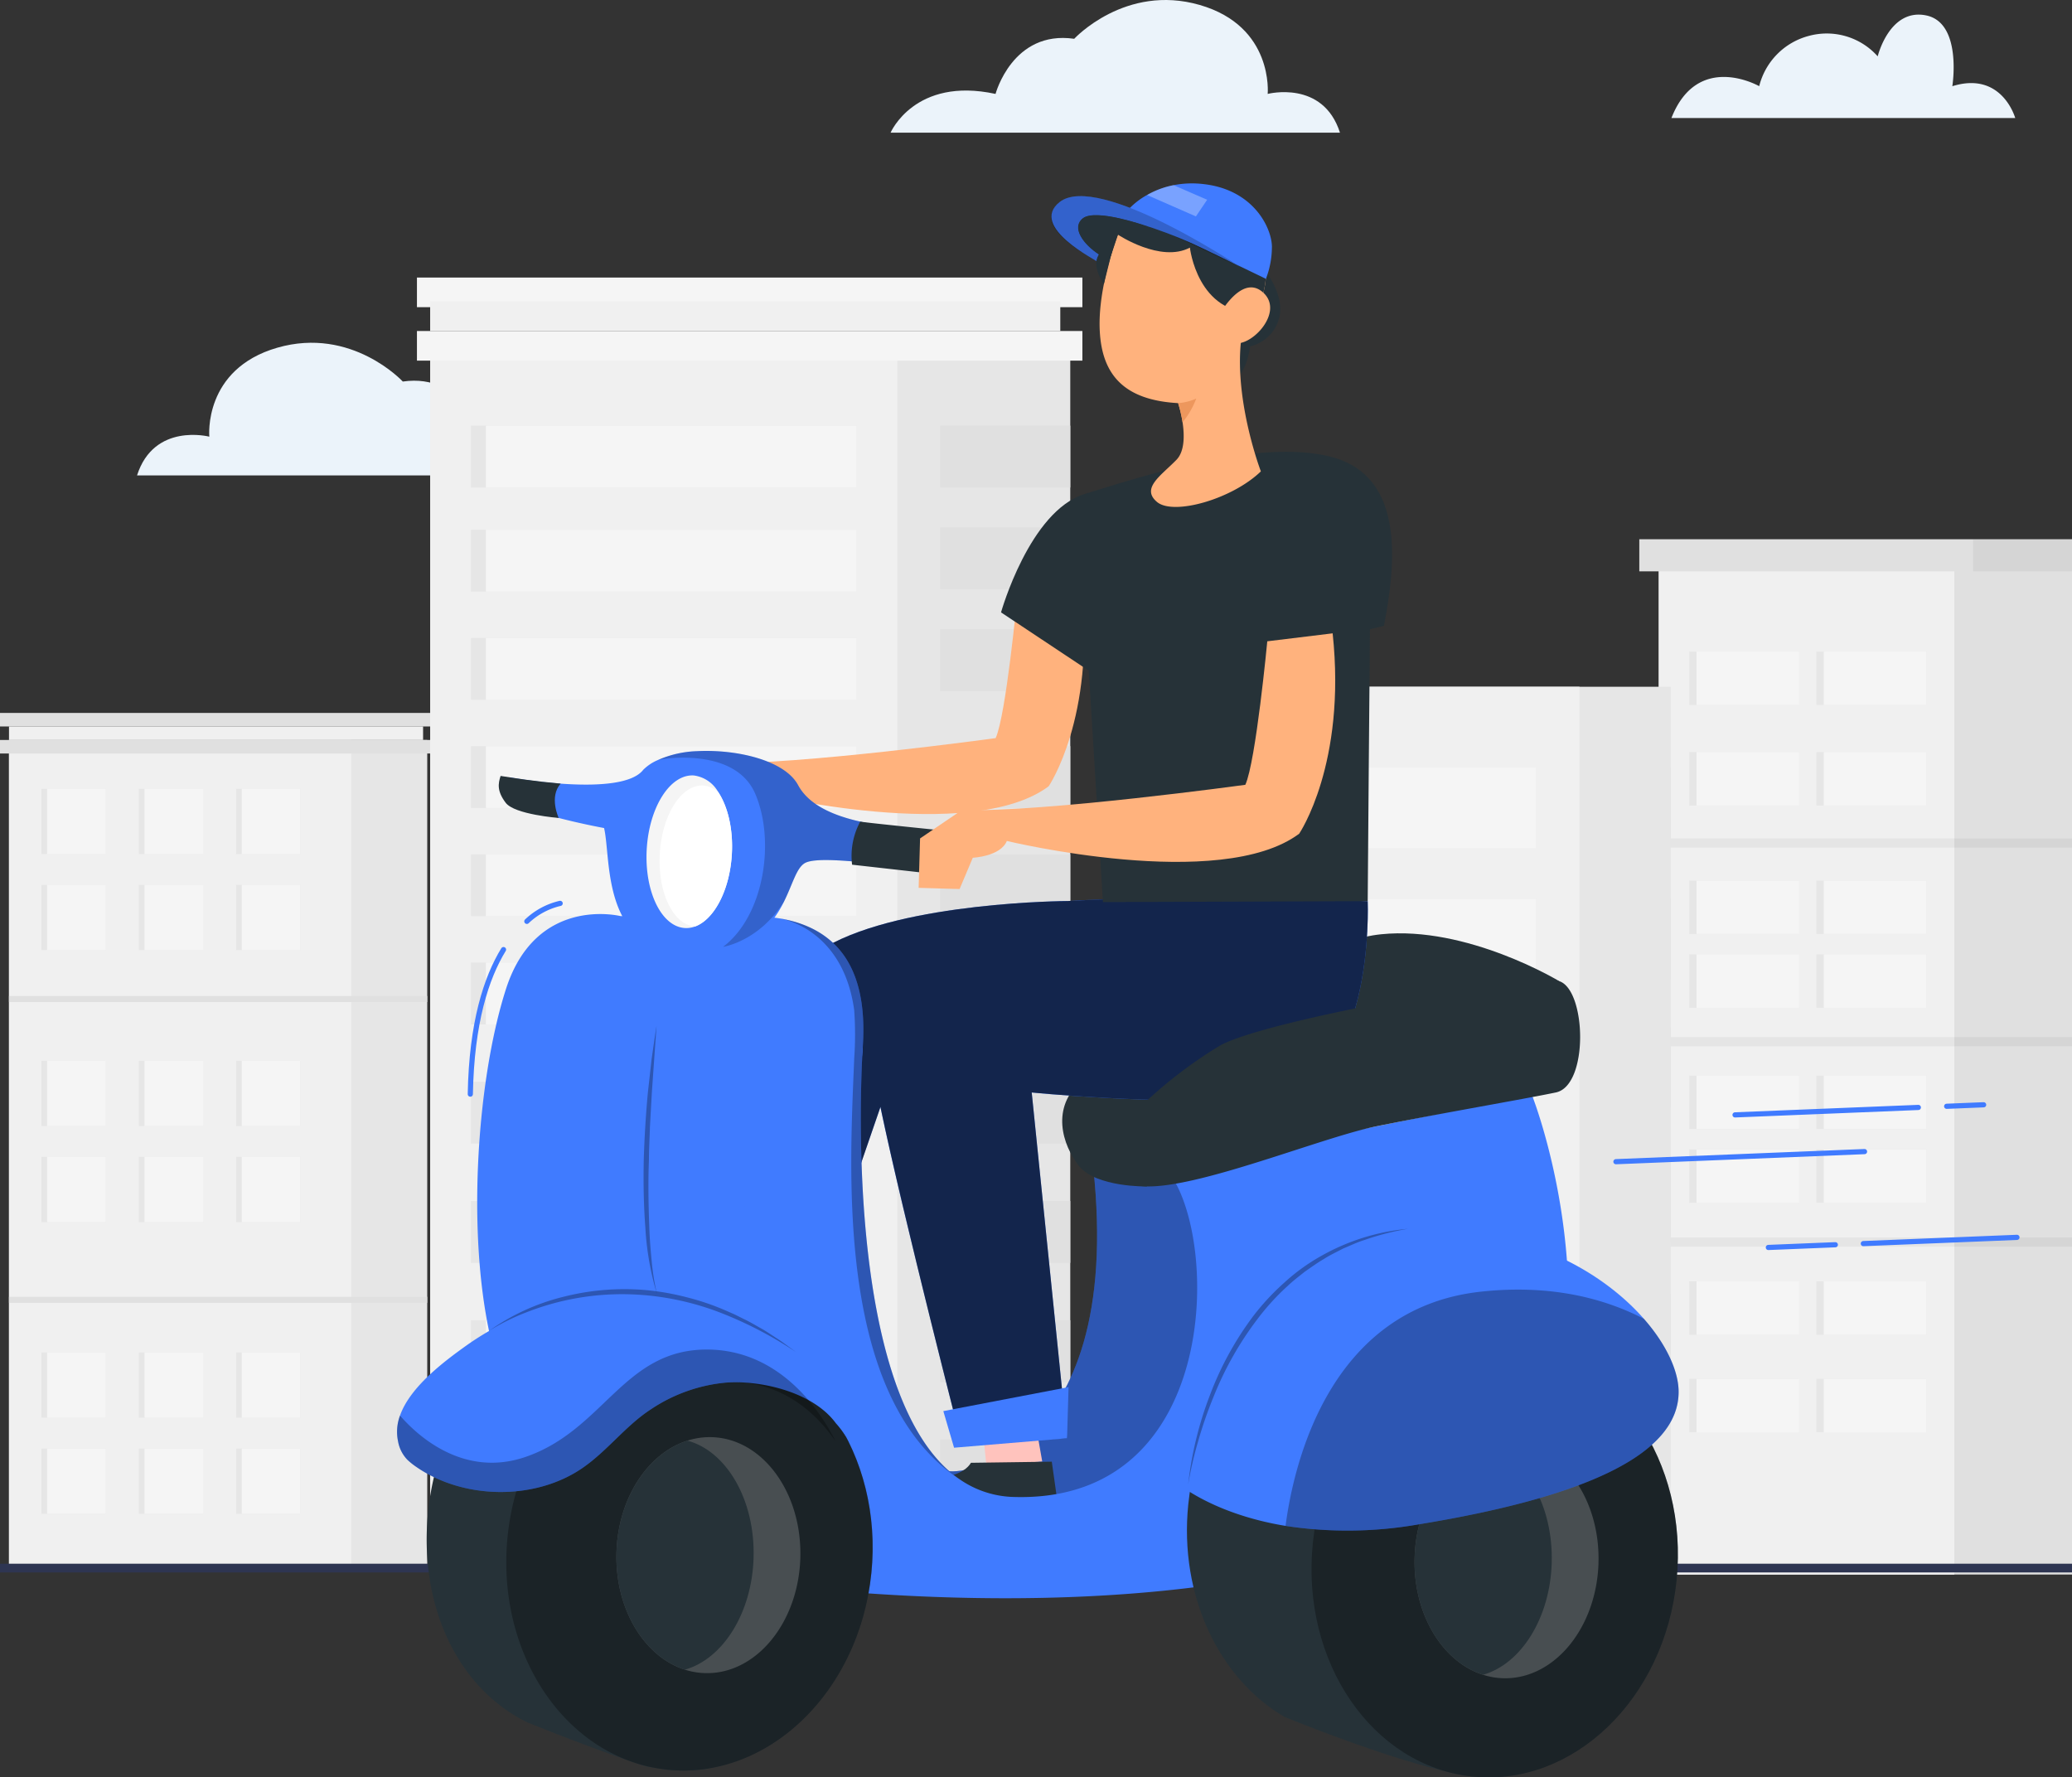 <svg xmlns="http://www.w3.org/2000/svg" xmlns:xlink="http://www.w3.org/1999/xlink" id="Grupo_1242" data-name="Grupo 1242" width="399.982" height="343.101" viewBox="0 0 399.982 343.101"><rect x="0" y="0" width="399.982" height="343.101" fill="#333333" stroke="none"/><defs><clipPath id="clip-path"><rect id="Rect&#xE1;ngulo_3649" data-name="Rect&#xE1;ngulo 3649" width="399.982" height="343.101" fill="none"></rect></clipPath><clipPath id="clip-path-3"><rect id="Rect&#xE1;ngulo_3571" data-name="Rect&#xE1;ngulo 3571" width="79.772" height="1.773" fill="none"></rect></clipPath><clipPath id="clip-path-6"><rect id="Rect&#xE1;ngulo_3578" data-name="Rect&#xE1;ngulo 3578" width="19.087" height="6.2" fill="none"></rect></clipPath><clipPath id="clip-path-8"><rect id="Rect&#xE1;ngulo_3632" data-name="Rect&#xE1;ngulo 3632" width="59.051" height="79.217" fill="none"></rect></clipPath><clipPath id="clip-path-9"><rect id="Rect&#xE1;ngulo_3633" data-name="Rect&#xE1;ngulo 3633" width="136.921" height="118.608" fill="none"></rect></clipPath><clipPath id="clip-path-10"><rect id="Rect&#xE1;ngulo_3634" data-name="Rect&#xE1;ngulo 3634" width="36.48" height="13.646" fill="none"></rect></clipPath><clipPath id="clip-path-11"><rect id="Rect&#xE1;ngulo_3635" data-name="Rect&#xE1;ngulo 3635" width="11.6" height="6.028" fill="none"></rect></clipPath><clipPath id="clip-path-12"><rect id="Rect&#xE1;ngulo_3636" data-name="Rect&#xE1;ngulo 3636" width="3.501" height="4.574" fill="#ed975d"></rect></clipPath><clipPath id="clip-path-13"><rect id="Rect&#xE1;ngulo_3637" data-name="Rect&#xE1;ngulo 3637" width="70.735" height="83.256" fill="none"></rect></clipPath><clipPath id="clip-path-14"><rect id="Rect&#xE1;ngulo_3638" data-name="Rect&#xE1;ngulo 3638" width="70.731" height="83.255" fill="none"></rect></clipPath><clipPath id="clip-path-15"><rect id="Rect&#xE1;ngulo_3639" data-name="Rect&#xE1;ngulo 3639" width="84.627" height="27.497" fill="none"></rect></clipPath><clipPath id="clip-path-16"><rect id="Rect&#xE1;ngulo_3640" data-name="Rect&#xE1;ngulo 3640" width="59.263" height="12.145" fill="none"></rect></clipPath><clipPath id="clip-path-17"><rect id="Rect&#xE1;ngulo_3641" data-name="Rect&#xE1;ngulo 3641" width="2.577" height="51.735" fill="none"></rect></clipPath><clipPath id="clip-path-18"><rect id="Rect&#xE1;ngulo_3642" data-name="Rect&#xE1;ngulo 3642" width="34.663" height="108.366" fill="none"></rect></clipPath><clipPath id="clip-path-19"><rect id="Rect&#xE1;ngulo_3643" data-name="Rect&#xE1;ngulo 3643" width="58.42" height="37.819" fill="none"></rect></clipPath><clipPath id="clip-path-20"><rect id="Rect&#xE1;ngulo_3644" data-name="Rect&#xE1;ngulo 3644" width="35.522" height="45.56" fill="none"></rect></clipPath><clipPath id="clip-path-21"><rect id="Rect&#xE1;ngulo_3645" data-name="Rect&#xE1;ngulo 3645" width="35.523" height="45.56" fill="none"></rect></clipPath><clipPath id="clip-path-22"><rect id="Rect&#xE1;ngulo_3646" data-name="Rect&#xE1;ngulo 3646" width="75.877" height="46.514" fill="none"></rect></clipPath><clipPath id="clip-path-23"><rect id="Rect&#xE1;ngulo_3647" data-name="Rect&#xE1;ngulo 3647" width="42.448" height="49.317" fill="none"></rect></clipPath></defs><g id="Grupo_1241" data-name="Grupo 1241" clip-path="url(#clip-path)"><g id="Grupo_1190" data-name="Grupo 1190"><g id="Grupo_1189" data-name="Grupo 1189" clip-path="url(#clip-path)"><path id="Trazado_5866" data-name="Trazado 5866" d="M26.453,91.776h86.753s-4.668-10.862-20.264-7.483c0,0-3.283-12.35-15.186-10.642,0,0-9.85-10.671-24.215-6.534S40.407,84.293,40.407,84.293s-10.671-2.778-13.954,7.483" transform="translate(0 0)" fill="#ebf3fa"></path><path id="Trazado_5867" data-name="Trazado 5867" d="M258.67,25.612H171.917s4.668-10.862,20.264-7.483c0,0,3.283-12.35,15.186-10.642,0,0,9.85-10.671,24.215-6.534s13.133,17.176,13.133,17.176,10.672-2.778,13.955,7.483" transform="translate(0 0)" fill="#ebf3fa"></path><path id="Trazado_5868" data-name="Trazado 5868" d="M322.65,22.788h66.376s-2.542-9.139-12.146-6.147c0,0,1.978-12.259-5.084-13.672s-9.321,7.909-9.321,7.909A13.164,13.164,0,0,0,349.2,6.924a13.363,13.363,0,0,0-9.6,9.713s-11.862-6.794-16.946,6.151" transform="translate(0 0)" fill="#ebf3fa"></path><rect id="Rect&#xE1;ngulo_3493" data-name="Rect&#xE1;ngulo 3493" width="80.74" height="159.966" transform="translate(1.736 142.843)" fill="#e6e6e6"></rect><rect id="Rect&#xE1;ngulo_3494" data-name="Rect&#xE1;ngulo 3494" width="66.06" height="159.966" transform="translate(1.736 142.843)" fill="#f0f0f0"></rect><rect id="Rect&#xE1;ngulo_3495" data-name="Rect&#xE1;ngulo 3495" width="83.425" height="2.611" transform="translate(0 142.842)" fill="#e0e0e0"></rect><rect id="Rect&#xE1;ngulo_3496" data-name="Rect&#xE1;ngulo 3496" width="83.425" height="2.611" transform="translate(0 137.621)" fill="#e0e0e0"></rect><rect id="Rect&#xE1;ngulo_3497" data-name="Rect&#xE1;ngulo 3497" width="79.936" height="2.611" transform="translate(1.737 140.231)" fill="#f0f0f0"></rect><rect id="Rect&#xE1;ngulo_3498" data-name="Rect&#xE1;ngulo 3498" width="12.408" height="12.597" transform="translate(8.008 152.26)" fill="#e6e6e6"></rect><rect id="Rect&#xE1;ngulo_3499" data-name="Rect&#xE1;ngulo 3499" width="11.314" height="12.597" transform="translate(9.102 152.26)" fill="#f5f5f5"></rect><rect id="Rect&#xE1;ngulo_3500" data-name="Rect&#xE1;ngulo 3500" width="12.408" height="12.597" transform="translate(26.797 152.26)" fill="#e6e6e6"></rect><rect id="Rect&#xE1;ngulo_3501" data-name="Rect&#xE1;ngulo 3501" width="11.314" height="12.597" transform="translate(27.891 152.26)" fill="#f5f5f5"></rect><rect id="Rect&#xE1;ngulo_3502" data-name="Rect&#xE1;ngulo 3502" width="12.408" height="12.597" transform="translate(45.585 152.26)" fill="#e6e6e6"></rect><rect id="Rect&#xE1;ngulo_3503" data-name="Rect&#xE1;ngulo 3503" width="11.314" height="12.597" transform="translate(46.679 152.26)" fill="#f5f5f5"></rect><rect id="Rect&#xE1;ngulo_3504" data-name="Rect&#xE1;ngulo 3504" width="12.408" height="12.597" transform="translate(8.008 170.808)" fill="#e6e6e6"></rect><rect id="Rect&#xE1;ngulo_3505" data-name="Rect&#xE1;ngulo 3505" width="11.314" height="12.597" transform="translate(9.102 170.808)" fill="#f5f5f5"></rect><rect id="Rect&#xE1;ngulo_3506" data-name="Rect&#xE1;ngulo 3506" width="12.408" height="12.597" transform="translate(26.797 170.808)" fill="#e6e6e6"></rect><rect id="Rect&#xE1;ngulo_3507" data-name="Rect&#xE1;ngulo 3507" width="11.314" height="12.597" transform="translate(27.891 170.808)" fill="#f5f5f5"></rect><rect id="Rect&#xE1;ngulo_3508" data-name="Rect&#xE1;ngulo 3508" width="12.408" height="12.597" transform="translate(45.585 170.808)" fill="#e6e6e6"></rect><rect id="Rect&#xE1;ngulo_3509" data-name="Rect&#xE1;ngulo 3509" width="11.314" height="12.597" transform="translate(46.679 170.808)" fill="#f5f5f5"></rect><rect id="Rect&#xE1;ngulo_3510" data-name="Rect&#xE1;ngulo 3510" width="12.408" height="12.597" transform="translate(8.008 204.778)" fill="#e6e6e6"></rect><rect id="Rect&#xE1;ngulo_3511" data-name="Rect&#xE1;ngulo 3511" width="11.314" height="12.597" transform="translate(9.102 204.778)" fill="#f5f5f5"></rect><rect id="Rect&#xE1;ngulo_3512" data-name="Rect&#xE1;ngulo 3512" width="12.408" height="12.597" transform="translate(26.797 204.778)" fill="#e6e6e6"></rect><rect id="Rect&#xE1;ngulo_3513" data-name="Rect&#xE1;ngulo 3513" width="11.314" height="12.597" transform="translate(27.891 204.778)" fill="#f5f5f5"></rect><rect id="Rect&#xE1;ngulo_3514" data-name="Rect&#xE1;ngulo 3514" width="12.408" height="12.597" transform="translate(45.585 204.778)" fill="#e6e6e6"></rect><rect id="Rect&#xE1;ngulo_3515" data-name="Rect&#xE1;ngulo 3515" width="11.314" height="12.597" transform="translate(46.679 204.778)" fill="#f5f5f5"></rect><rect id="Rect&#xE1;ngulo_3516" data-name="Rect&#xE1;ngulo 3516" width="12.408" height="12.597" transform="translate(8.008 223.326)" fill="#e6e6e6"></rect><rect id="Rect&#xE1;ngulo_3517" data-name="Rect&#xE1;ngulo 3517" width="11.314" height="12.597" transform="translate(9.102 223.326)" fill="#f5f5f5"></rect><rect id="Rect&#xE1;ngulo_3518" data-name="Rect&#xE1;ngulo 3518" width="12.408" height="12.597" transform="translate(26.797 223.326)" fill="#e6e6e6"></rect><rect id="Rect&#xE1;ngulo_3519" data-name="Rect&#xE1;ngulo 3519" width="11.314" height="12.597" transform="translate(27.891 223.326)" fill="#f5f5f5"></rect><rect id="Rect&#xE1;ngulo_3520" data-name="Rect&#xE1;ngulo 3520" width="12.408" height="12.597" transform="translate(45.585 223.326)" fill="#e6e6e6"></rect><rect id="Rect&#xE1;ngulo_3521" data-name="Rect&#xE1;ngulo 3521" width="11.314" height="12.597" transform="translate(46.679 223.326)" fill="#f5f5f5"></rect><rect id="Rect&#xE1;ngulo_3522" data-name="Rect&#xE1;ngulo 3522" width="12.408" height="12.597" transform="translate(8.008 261.076)" fill="#e6e6e6"></rect><rect id="Rect&#xE1;ngulo_3523" data-name="Rect&#xE1;ngulo 3523" width="11.314" height="12.597" transform="translate(9.102 261.076)" fill="#f5f5f5"></rect><rect id="Rect&#xE1;ngulo_3524" data-name="Rect&#xE1;ngulo 3524" width="12.408" height="12.597" transform="translate(26.797 261.076)" fill="#e6e6e6"></rect><rect id="Rect&#xE1;ngulo_3525" data-name="Rect&#xE1;ngulo 3525" width="11.314" height="12.597" transform="translate(27.891 261.076)" fill="#f5f5f5"></rect><rect id="Rect&#xE1;ngulo_3526" data-name="Rect&#xE1;ngulo 3526" width="12.408" height="12.597" transform="translate(45.585 261.076)" fill="#e6e6e6"></rect><rect id="Rect&#xE1;ngulo_3527" data-name="Rect&#xE1;ngulo 3527" width="11.314" height="12.597" transform="translate(46.679 261.076)" fill="#f5f5f5"></rect><rect id="Rect&#xE1;ngulo_3528" data-name="Rect&#xE1;ngulo 3528" width="12.408" height="12.597" transform="translate(8.008 279.625)" fill="#e6e6e6"></rect><rect id="Rect&#xE1;ngulo_3529" data-name="Rect&#xE1;ngulo 3529" width="11.314" height="12.597" transform="translate(9.102 279.625)" fill="#f5f5f5"></rect><rect id="Rect&#xE1;ngulo_3530" data-name="Rect&#xE1;ngulo 3530" width="12.408" height="12.597" transform="translate(26.797 279.625)" fill="#e6e6e6"></rect><rect id="Rect&#xE1;ngulo_3531" data-name="Rect&#xE1;ngulo 3531" width="11.314" height="12.597" transform="translate(27.891 279.625)" fill="#f5f5f5"></rect><rect id="Rect&#xE1;ngulo_3532" data-name="Rect&#xE1;ngulo 3532" width="12.408" height="12.597" transform="translate(45.585 279.625)" fill="#e6e6e6"></rect><rect id="Rect&#xE1;ngulo_3533" data-name="Rect&#xE1;ngulo 3533" width="11.314" height="12.597" transform="translate(46.679 279.625)" fill="#f5f5f5"></rect><rect id="Rect&#xE1;ngulo_3534" data-name="Rect&#xE1;ngulo 3534" width="80.74" height="1.165" transform="translate(1.736 192.264)" fill="#e0e0e0"></rect><rect id="Rect&#xE1;ngulo_3535" data-name="Rect&#xE1;ngulo 3535" width="80.74" height="1.165" transform="translate(1.736 250.326)" fill="#e0e0e0"></rect><rect id="Rect&#xE1;ngulo_3536" data-name="Rect&#xE1;ngulo 3536" width="79.772" height="194.109" transform="translate(320.21 109.832)" fill="#e0e0e0"></rect><rect id="Rect&#xE1;ngulo_3537" data-name="Rect&#xE1;ngulo 3537" width="57.052" height="194.109" transform="translate(320.21 109.832)" fill="#f0f0f0"></rect><rect id="Rect&#xE1;ngulo_3538" data-name="Rect&#xE1;ngulo 3538" width="21.232" height="10.307" transform="translate(326.09 125.785)" fill="#e6e6e6"></rect><rect id="Rect&#xE1;ngulo_3539" data-name="Rect&#xE1;ngulo 3539" width="19.818" height="10.307" transform="translate(327.504 125.785)" fill="#f5f5f5"></rect><rect id="Rect&#xE1;ngulo_3540" data-name="Rect&#xE1;ngulo 3540" width="21.232" height="10.307" transform="translate(350.648 125.785)" fill="#e6e6e6"></rect><rect id="Rect&#xE1;ngulo_3541" data-name="Rect&#xE1;ngulo 3541" width="19.818" height="10.307" transform="translate(352.062 125.785)" fill="#f5f5f5"></rect><rect id="Rect&#xE1;ngulo_3542" data-name="Rect&#xE1;ngulo 3542" width="21.232" height="10.307" transform="translate(326.09 145.186)" fill="#e6e6e6"></rect><rect id="Rect&#xE1;ngulo_3543" data-name="Rect&#xE1;ngulo 3543" width="19.818" height="10.307" transform="translate(327.504 145.186)" fill="#f5f5f5"></rect><rect id="Rect&#xE1;ngulo_3544" data-name="Rect&#xE1;ngulo 3544" width="21.232" height="10.307" transform="translate(350.648 145.186)" fill="#e6e6e6"></rect><rect id="Rect&#xE1;ngulo_3545" data-name="Rect&#xE1;ngulo 3545" width="19.818" height="10.307" transform="translate(352.062 145.186)" fill="#f5f5f5"></rect><rect id="Rect&#xE1;ngulo_3546" data-name="Rect&#xE1;ngulo 3546" width="21.232" height="10.307" transform="translate(326.09 169.981)" fill="#e6e6e6"></rect><rect id="Rect&#xE1;ngulo_3547" data-name="Rect&#xE1;ngulo 3547" width="19.818" height="10.307" transform="translate(327.504 169.981)" fill="#f5f5f5"></rect><rect id="Rect&#xE1;ngulo_3548" data-name="Rect&#xE1;ngulo 3548" width="21.232" height="10.307" transform="translate(350.648 169.981)" fill="#e6e6e6"></rect><rect id="Rect&#xE1;ngulo_3549" data-name="Rect&#xE1;ngulo 3549" width="19.818" height="10.307" transform="translate(352.062 169.981)" fill="#f5f5f5"></rect><rect id="Rect&#xE1;ngulo_3550" data-name="Rect&#xE1;ngulo 3550" width="21.232" height="10.307" transform="translate(326.09 184.228)" fill="#e6e6e6"></rect><rect id="Rect&#xE1;ngulo_3551" data-name="Rect&#xE1;ngulo 3551" width="19.818" height="10.307" transform="translate(327.504 184.228)" fill="#f5f5f5"></rect><rect id="Rect&#xE1;ngulo_3552" data-name="Rect&#xE1;ngulo 3552" width="21.232" height="10.307" transform="translate(350.648 184.228)" fill="#e6e6e6"></rect><rect id="Rect&#xE1;ngulo_3553" data-name="Rect&#xE1;ngulo 3553" width="19.818" height="10.307" transform="translate(352.062 184.228)" fill="#f5f5f5"></rect><rect id="Rect&#xE1;ngulo_3554" data-name="Rect&#xE1;ngulo 3554" width="21.232" height="10.307" transform="translate(326.09 207.632)" fill="#e6e6e6"></rect><rect id="Rect&#xE1;ngulo_3555" data-name="Rect&#xE1;ngulo 3555" width="19.818" height="10.307" transform="translate(327.504 207.632)" fill="#f5f5f5"></rect><rect id="Rect&#xE1;ngulo_3556" data-name="Rect&#xE1;ngulo 3556" width="21.232" height="10.307" transform="translate(350.648 207.632)" fill="#e6e6e6"></rect><rect id="Rect&#xE1;ngulo_3557" data-name="Rect&#xE1;ngulo 3557" width="19.818" height="10.307" transform="translate(352.062 207.632)" fill="#f5f5f5"></rect><rect id="Rect&#xE1;ngulo_3558" data-name="Rect&#xE1;ngulo 3558" width="21.232" height="10.307" transform="translate(326.09 221.88)" fill="#e6e6e6"></rect><rect id="Rect&#xE1;ngulo_3559" data-name="Rect&#xE1;ngulo 3559" width="19.818" height="10.307" transform="translate(327.504 221.88)" fill="#f5f5f5"></rect><rect id="Rect&#xE1;ngulo_3560" data-name="Rect&#xE1;ngulo 3560" width="21.232" height="10.307" transform="translate(350.648 221.88)" fill="#e6e6e6"></rect><rect id="Rect&#xE1;ngulo_3561" data-name="Rect&#xE1;ngulo 3561" width="19.818" height="10.307" transform="translate(352.062 221.88)" fill="#f5f5f5"></rect><rect id="Rect&#xE1;ngulo_3562" data-name="Rect&#xE1;ngulo 3562" width="21.232" height="10.307" transform="translate(326.09 247.352)" fill="#e6e6e6"></rect><rect id="Rect&#xE1;ngulo_3563" data-name="Rect&#xE1;ngulo 3563" width="19.818" height="10.307" transform="translate(327.504 247.352)" fill="#f5f5f5"></rect><rect id="Rect&#xE1;ngulo_3564" data-name="Rect&#xE1;ngulo 3564" width="21.232" height="10.307" transform="translate(350.648 247.352)" fill="#e6e6e6"></rect><rect id="Rect&#xE1;ngulo_3565" data-name="Rect&#xE1;ngulo 3565" width="19.818" height="10.307" transform="translate(352.062 247.352)" fill="#f5f5f5"></rect><rect id="Rect&#xE1;ngulo_3566" data-name="Rect&#xE1;ngulo 3566" width="21.232" height="10.307" transform="translate(326.09 266.166)" fill="#e6e6e6"></rect><rect id="Rect&#xE1;ngulo_3567" data-name="Rect&#xE1;ngulo 3567" width="19.818" height="10.307" transform="translate(327.504 266.166)" fill="#f5f5f5"></rect><rect id="Rect&#xE1;ngulo_3568" data-name="Rect&#xE1;ngulo 3568" width="21.232" height="10.307" transform="translate(350.648 266.166)" fill="#e6e6e6"></rect><rect id="Rect&#xE1;ngulo_3569" data-name="Rect&#xE1;ngulo 3569" width="19.818" height="10.307" transform="translate(352.062 266.166)" fill="#f5f5f5"></rect><g id="Grupo_1179" data-name="Grupo 1179" transform="translate(320.21 161.85)" opacity="0.05"><g id="Grupo_1178" data-name="Grupo 1178" transform="translate(0)"><g id="Grupo_1177" data-name="Grupo 1177" clip-path="url(#clip-path-3)"><rect id="Rect&#xE1;ngulo_3570" data-name="Rect&#xE1;ngulo 3570" width="79.772" height="1.773" transform="translate(0 0)"></rect></g></g></g><g id="Grupo_1182" data-name="Grupo 1182" transform="translate(320.21 200.197)" opacity="0.05"><g id="Grupo_1181" data-name="Grupo 1181" transform="translate(0)"><g id="Grupo_1180" data-name="Grupo 1180" clip-path="url(#clip-path-3)"><rect id="Rect&#xE1;ngulo_3572" data-name="Rect&#xE1;ngulo 3572" width="79.772" height="1.773" transform="translate(0 0)"></rect></g></g></g><g id="Grupo_1185" data-name="Grupo 1185" transform="translate(320.21 238.883)" opacity="0.05"><g id="Grupo_1184" data-name="Grupo 1184" transform="translate(0)"><g id="Grupo_1183" data-name="Grupo 1183" clip-path="url(#clip-path-3)"><rect id="Rect&#xE1;ngulo_3574" data-name="Rect&#xE1;ngulo 3574" width="79.772" height="1.773"></rect></g></g></g><rect id="Rect&#xE1;ngulo_3576" data-name="Rect&#xE1;ngulo 3576" width="83.529" height="6.2" transform="translate(316.453 104.091)" fill="#e0e0e0"></rect><g id="Grupo_1188" data-name="Grupo 1188" transform="translate(380.895 104.091)" opacity="0.05"><g id="Grupo_1187" data-name="Grupo 1187" transform="translate(0)"><g id="Grupo_1186" data-name="Grupo 1186" clip-path="url(#clip-path-6)"><rect id="Rect&#xE1;ngulo_3577" data-name="Rect&#xE1;ngulo 3577" width="19.088" height="6.2" transform="translate(-0.001)"></rect></g></g></g><rect id="Rect&#xE1;ngulo_3579" data-name="Rect&#xE1;ngulo 3579" width="90.183" height="234.38" transform="translate(116.424 66.256)" fill="#e6e6e6"></rect><rect id="Rect&#xE1;ngulo_3580" data-name="Rect&#xE1;ngulo 3580" width="90.188" height="234.382" transform="translate(83.038 66.254)" fill="#f0f0f0"></rect><rect id="Rect&#xE1;ngulo_3581" data-name="Rect&#xE1;ngulo 3581" width="74.449" height="11.938" transform="translate(90.908 82.168)" fill="#e6e6e6"></rect><rect id="Rect&#xE1;ngulo_3582" data-name="Rect&#xE1;ngulo 3582" width="71.56" height="11.938" transform="translate(93.797 82.168)" fill="#f5f5f5"></rect><rect id="Rect&#xE1;ngulo_3583" data-name="Rect&#xE1;ngulo 3583" width="74.449" height="11.938" transform="translate(90.908 102.262)" fill="#e6e6e6"></rect><rect id="Rect&#xE1;ngulo_3584" data-name="Rect&#xE1;ngulo 3584" width="71.56" height="11.938" transform="translate(93.797 102.262)" fill="#f5f5f5"></rect><rect id="Rect&#xE1;ngulo_3585" data-name="Rect&#xE1;ngulo 3585" width="74.449" height="11.938" transform="translate(90.908 123.147)" fill="#e6e6e6"></rect><rect id="Rect&#xE1;ngulo_3586" data-name="Rect&#xE1;ngulo 3586" width="71.56" height="11.938" transform="translate(93.797 123.147)" fill="#f5f5f5"></rect><rect id="Rect&#xE1;ngulo_3587" data-name="Rect&#xE1;ngulo 3587" width="74.449" height="11.938" transform="translate(90.908 144.033)" fill="#e6e6e6"></rect><rect id="Rect&#xE1;ngulo_3588" data-name="Rect&#xE1;ngulo 3588" width="71.56" height="11.938" transform="translate(93.797 144.033)" fill="#f5f5f5"></rect><rect id="Rect&#xE1;ngulo_3589" data-name="Rect&#xE1;ngulo 3589" width="74.449" height="11.938" transform="translate(90.908 164.919)" fill="#e6e6e6"></rect><rect id="Rect&#xE1;ngulo_3590" data-name="Rect&#xE1;ngulo 3590" width="71.56" height="11.938" transform="translate(93.797 164.919)" fill="#f5f5f5"></rect><rect id="Rect&#xE1;ngulo_3591" data-name="Rect&#xE1;ngulo 3591" width="74.449" height="11.938" transform="translate(90.908 185.804)" fill="#e6e6e6"></rect><rect id="Rect&#xE1;ngulo_3592" data-name="Rect&#xE1;ngulo 3592" width="71.56" height="11.938" transform="translate(93.797 185.804)" fill="#f5f5f5"></rect><rect id="Rect&#xE1;ngulo_3593" data-name="Rect&#xE1;ngulo 3593" width="74.449" height="11.938" transform="translate(90.908 208.822)" fill="#e6e6e6"></rect><rect id="Rect&#xE1;ngulo_3594" data-name="Rect&#xE1;ngulo 3594" width="71.56" height="11.938" transform="translate(93.797 208.822)" fill="#f5f5f5"></rect><rect id="Rect&#xE1;ngulo_3595" data-name="Rect&#xE1;ngulo 3595" width="74.449" height="11.938" transform="translate(90.908 231.84)" fill="#e6e6e6"></rect><rect id="Rect&#xE1;ngulo_3596" data-name="Rect&#xE1;ngulo 3596" width="71.56" height="11.938" transform="translate(93.797 231.84)" fill="#f5f5f5"></rect><rect id="Rect&#xE1;ngulo_3597" data-name="Rect&#xE1;ngulo 3597" width="74.449" height="11.938" transform="translate(90.908 254.857)" fill="#e6e6e6"></rect><rect id="Rect&#xE1;ngulo_3598" data-name="Rect&#xE1;ngulo 3598" width="71.56" height="11.938" transform="translate(93.797 254.857)" fill="#f5f5f5"></rect><rect id="Rect&#xE1;ngulo_3599" data-name="Rect&#xE1;ngulo 3599" width="74.449" height="11.938" transform="translate(90.908 277.875)" fill="#e6e6e6"></rect><rect id="Rect&#xE1;ngulo_3600" data-name="Rect&#xE1;ngulo 3600" width="71.56" height="11.938" transform="translate(93.797 277.875)" fill="#f5f5f5"></rect><rect id="Rect&#xE1;ngulo_3601" data-name="Rect&#xE1;ngulo 3601" width="128.459" height="5.72" transform="translate(80.487 63.896)" fill="#f5f5f5"></rect><rect id="Rect&#xE1;ngulo_3602" data-name="Rect&#xE1;ngulo 3602" width="128.459" height="5.72" transform="translate(80.487 53.577)" fill="#f5f5f5"></rect><rect id="Rect&#xE1;ngulo_3603" data-name="Rect&#xE1;ngulo 3603" width="121.642" height="5.72" transform="translate(83.038 58.176)" fill="#f0f0f0"></rect><rect id="Rect&#xE1;ngulo_3604" data-name="Rect&#xE1;ngulo 3604" width="25.129" height="11.943" transform="translate(181.478 82.164)" fill="#e0e0e0"></rect><rect id="Rect&#xE1;ngulo_3605" data-name="Rect&#xE1;ngulo 3605" width="25.129" height="11.943" transform="translate(181.478 101.815)" fill="#e0e0e0"></rect><rect id="Rect&#xE1;ngulo_3606" data-name="Rect&#xE1;ngulo 3606" width="25.129" height="11.943" transform="translate(181.478 121.466)" fill="#e0e0e0"></rect><rect id="Rect&#xE1;ngulo_3607" data-name="Rect&#xE1;ngulo 3607" width="25.129" height="11.943" transform="translate(181.478 144.031)" fill="#e0e0e0"></rect><rect id="Rect&#xE1;ngulo_3608" data-name="Rect&#xE1;ngulo 3608" width="25.129" height="11.943" transform="translate(181.478 164.916)" fill="#e0e0e0"></rect><rect id="Rect&#xE1;ngulo_3609" data-name="Rect&#xE1;ngulo 3609" width="25.129" height="11.943" transform="translate(181.478 185.802)" fill="#e0e0e0"></rect><rect id="Rect&#xE1;ngulo_3610" data-name="Rect&#xE1;ngulo 3610" width="25.129" height="11.943" transform="translate(181.478 208.82)" fill="#e0e0e0"></rect><rect id="Rect&#xE1;ngulo_3611" data-name="Rect&#xE1;ngulo 3611" width="25.129" height="11.943" transform="translate(181.478 231.837)" fill="#e0e0e0"></rect><rect id="Rect&#xE1;ngulo_3612" data-name="Rect&#xE1;ngulo 3612" width="25.129" height="11.943" transform="translate(181.478 254.855)" fill="#e0e0e0"></rect><rect id="Rect&#xE1;ngulo_3613" data-name="Rect&#xE1;ngulo 3613" width="25.129" height="11.943" transform="translate(181.478 277.872)" fill="#e0e0e0"></rect><rect id="Rect&#xE1;ngulo_3614" data-name="Rect&#xE1;ngulo 3614" width="9.924" height="15.522" transform="translate(312.607 148.163)" fill="#e0e0e0"></rect><rect id="Rect&#xE1;ngulo_3615" data-name="Rect&#xE1;ngulo 3615" width="9.924" height="15.522" transform="translate(312.607 173.566)" fill="#e0e0e0"></rect><rect id="Rect&#xE1;ngulo_3616" data-name="Rect&#xE1;ngulo 3616" width="9.924" height="15.522" transform="translate(312.607 198.252)" fill="#e0e0e0"></rect><rect id="Rect&#xE1;ngulo_3617" data-name="Rect&#xE1;ngulo 3617" width="9.924" height="15.522" transform="translate(312.607 224.359)" fill="#e0e0e0"></rect><rect id="Rect&#xE1;ngulo_3618" data-name="Rect&#xE1;ngulo 3618" width="9.924" height="15.522" transform="translate(312.607 249.755)" fill="#e0e0e0"></rect><rect id="Rect&#xE1;ngulo_3619" data-name="Rect&#xE1;ngulo 3619" width="104.386" height="158.759" transform="translate(218.145 132.569)" fill="#e6e6e6"></rect><rect id="Rect&#xE1;ngulo_3620" data-name="Rect&#xE1;ngulo 3620" width="86.749" height="158.761" transform="translate(218.149 132.564)" fill="#f0f0f0"></rect><rect id="Rect&#xE1;ngulo_3621" data-name="Rect&#xE1;ngulo 3621" width="70.545" height="15.52" transform="translate(225.952 148.171)" fill="#ebebeb"></rect><rect id="Rect&#xE1;ngulo_3622" data-name="Rect&#xE1;ngulo 3622" width="70.545" height="15.52" transform="translate(225.952 173.567)" fill="#ebebeb"></rect><rect id="Rect&#xE1;ngulo_3623" data-name="Rect&#xE1;ngulo 3623" width="70.545" height="15.52" transform="translate(225.952 198.963)" fill="#ebebeb"></rect><rect id="Rect&#xE1;ngulo_3624" data-name="Rect&#xE1;ngulo 3624" width="70.545" height="15.52" transform="translate(225.952 224.36)" fill="#ebebeb"></rect><rect id="Rect&#xE1;ngulo_3625" data-name="Rect&#xE1;ngulo 3625" width="70.545" height="15.52" transform="translate(225.952 249.756)" fill="#ebebeb"></rect><rect id="Rect&#xE1;ngulo_3626" data-name="Rect&#xE1;ngulo 3626" width="67.944" height="15.52" transform="translate(228.553 148.171)" fill="#f5f5f5"></rect><rect id="Rect&#xE1;ngulo_3627" data-name="Rect&#xE1;ngulo 3627" width="67.944" height="15.52" transform="translate(228.553 173.567)" fill="#f5f5f5"></rect><rect id="Rect&#xE1;ngulo_3628" data-name="Rect&#xE1;ngulo 3628" width="67.944" height="15.52" transform="translate(228.553 198.963)" fill="#f5f5f5"></rect><rect id="Rect&#xE1;ngulo_3629" data-name="Rect&#xE1;ngulo 3629" width="67.944" height="15.52" transform="translate(228.553 224.36)" fill="#f5f5f5"></rect><rect id="Rect&#xE1;ngulo_3630" data-name="Rect&#xE1;ngulo 3630" width="67.944" height="15.52" transform="translate(228.553 249.756)" fill="#f5f5f5"></rect></g></g><path id="Trazado_5928" data-name="Trazado 5928" d="M.521,1314.612H415.39a.6.6,0,0,0,.521-.65v-.382a.6.6,0,0,0-.521-.65H.521a.6.6,0,0,0-.521.65v.382a.6.6,0,0,0,.521.65" transform="translate(-7.964 -1011.075)" fill="#2e3552"></path><g id="Grupo_1240" data-name="Grupo 1240"><g id="Grupo_1239" data-name="Grupo 1239" clip-path="url(#clip-path)"><path id="Trazado_5869" data-name="Trazado 5869" d="M182.665,283.824c1.734,1.335,36.664-2.425,27.631-64.4,0,0,16.57,4.212,18.351,3.933,0,0,24.317,37.275,6.612,55.737s-44.078,19.548-44.078,19.548Z" transform="translate(0 0)" fill="#407bff"></path><g id="Grupo_1193" data-name="Grupo 1193" transform="translate(182.665 219.421)" opacity="0.3"><g id="Grupo_1192" data-name="Grupo 1192" transform="translate(0)"><g id="Grupo_1191" data-name="Grupo 1191" clip-path="url(#clip-path-8)"><path id="Trazado_5870" data-name="Trazado 5870" d="M182.665,283.824c1.734,1.335,36.664-2.425,27.631-64.4,0,0,16.57,4.212,18.351,3.933,0,0,24.317,37.275,6.612,55.737s-44.078,19.548-44.078,19.548Z" transform="translate(-182.665 -219.421)"></path></g></g></g><path id="Trazado_5871" data-name="Trazado 5871" d="M221.371,229.019c.085.023-9.76.19-13.056-3.918s-5.494-11.4.479-16.455,41.224-26.6,57.819-28.3,34.35,9.035,34.35,9.035l-21.72,16.064-46.777,11.322Z" transform="translate(0 0)" fill="#263238"></path><path id="Trazado_5872" data-name="Trazado 5872" d="M189.516,274.066l.913,8.96,10.764-.909-1.621-9.214Z" transform="translate(0 0)" fill="#ffc3bd"></path><path id="Trazado_5873" data-name="Trazado 5873" d="M187.429,282.372l15.61-.217,1.112,7.879s-14.62.205-20.628-.6-5.077-3.93-5.077-3.93,7.041.168,8.983-3.131" transform="translate(0 0)" fill="#263238"></path><path id="Trazado_5874" data-name="Trazado 5874" d="M323.651,305.045c-2.33,22.9-19.939,39.873-39.33,37.9S251.1,320.8,253.428,297.9s19.939-39.873,39.331-37.9,33.222,22.14,30.892,45.044" transform="translate(0 0)" fill="#263238"></path><path id="Trazado_5875" data-name="Trazado 5875" d="M264.024,173.965s1.617,37.171-20.013,38.229-44.849-1.306-44.849-1.306l6.821,66.753-20.275,1.242s-14.55-56.661-16.836-70.9-.3-24.307,14.729-30.62,80.423-3.395,80.423-3.395" transform="translate(0 0)" fill="#407bff"></path><path id="Trazado_5876" data-name="Trazado 5876" d="M143.027,291.9l26.938-78.223L206,173.934s-31.417.126-46.52,8.8-15.744,19.117-18.467,31.525S127.132,285.4,127.132,285.4Z" transform="translate(0 0)" fill="#407bff"></path><g id="Grupo_1196" data-name="Grupo 1196" transform="translate(127.131 173.292)" opacity="0.7"><g id="Grupo_1195" data-name="Grupo 1195"><g id="Grupo_1194" data-name="Grupo 1194" clip-path="url(#clip-path-9)"><path id="Trazado_5877" data-name="Trazado 5877" d="M264.024,173.965s-33.468-1.492-58.021-.03c0,0-31.418.125-46.52,8.8s-15.744,19.116-18.468,31.524S127.131,285.4,127.131,285.4l15.895,6.5,26.938-78.223c4.527,21.679,15.744,65.2,15.744,65.2l20.275-1.242-6.821-66.753s23.219,2.364,44.849,1.306,20.013-38.229,20.013-38.229" transform="translate(-127.131 -173.292)"></path></g></g></g><path id="Trazado_5878" data-name="Trazado 5878" d="M208.8,113.684,196.375,115.2s-2.166,22.849-4.172,27.284c0,0-38.231,5.257-53.893,4.8l-7.952,5.4-.273,9.395,7.787.226,2.512-5.952s5.261-.222,6.473-3.189c0,0,40.621,9.815,55.584-1.384,0,0,9.017-13.248,6.363-38.094" transform="translate(0 0)" fill="#ffb27d"></path><path id="Trazado_5879" data-name="Trazado 5879" d="M244.4,52.481s3.9,4.985,2.41,9.34a7.566,7.566,0,0,1-5.487,5.033s-.726,6.933-4.816,7.128-2.7-15.263-2.7-15.263Z" transform="translate(0 0)" fill="#263238"></path><path id="Trazado_5880" data-name="Trazado 5880" d="M212.913,174.135l-2.735-44.67L193.241,118.21s5.5-19.57,16.136-22.848,33.725-10.9,47.741-7.13,12.413,20.316,10.038,32.579l-2.7.648s-.42,48.348-.434,52.5Z" transform="translate(0 0)" fill="#263238"></path><path id="Trazado_5881" data-name="Trazado 5881" d="M243.4,90.992c-5.557,5.375-16.876,8.571-20.044,5.907s.822-5.121,3.755-8.145c1.6-1.656,1.544-4.767,1.174-7.248a26.462,26.462,0,0,0-.855-3.688c-10.392-.575-14.706-5.428-15.13-13.958-.442-8.53,3.513-18.561,3.513-18.561l7.346-6.267s9.956,1.508,18.041,7.007c4.752,3.239,3.348,9.621,1.371,14.325a37.732,37.732,0,0,1-3.038,5.771c-1.151,11.73,3.867,24.857,3.867,24.857" transform="translate(0 0)" fill="#ffb27d"></path><path id="Trazado_5888" data-name="Trazado 5888" d="M242.568,60.367h-.01C231.122,60.78,229.7,47.8,229.7,47.8c-5.653,2.986-13.89-2.5-13.89-2.5l7.346-6.275s9.959,1.513,18.04,7.014c4.757,3.238,3.348,9.614,1.376,14.325" transform="translate(0 0)" fill="#263238"></path><path id="Trazado_5889" data-name="Trazado 5889" d="M212.141,49.11s-5.924-3.947-3.308-6.781,18.6,2.562,30.549,9.174c0,0-27.376-18.3-34.811-12.514-6.15,4.79,7.488,11.438,7.083,11.426Z" transform="translate(0 0)" fill="#407bff"></path><path id="Trazado_5890" data-name="Trazado 5890" d="M245.531,47.767a17.182,17.182,0,0,1-1.156,6.056l-26.887-13a14.262,14.262,0,0,1,3.943-3.181,16.714,16.714,0,0,1,5.123-1.9,18.643,18.643,0,0,1,5.781-.206c9.831,1.112,13.248,8.691,13.2,12.224" transform="translate(0 0)" fill="#407bff"></path><path id="Trazado_5891" data-name="Trazado 5891" d="M183.775,167.333c-1.759,1.836-24.389-2.856-28.338-.761-1.67.886-2.395,4.034-4.072,7.426v.009c-2.294,4.645-6.363,9.752-17.042,10.09-18.479.585-16.252-18.16-17.713-24.256,0,0-17.5-3.188-18.414-6.25s.2-3.537.2-3.537,21.6,3.976,25.777-1.457a8.979,8.979,0,0,1,2.793-1.87c.009,0,.009-.008.018-.008A20.3,20.3,0,0,1,134.578,145c7.613-.394,16.9,1.746,19.488,6.559,5.282,9.835,27.921,7.627,30.026,10.2s1.441,3.741-.317,5.568" transform="translate(0 0)" fill="#407bff"></path><path id="Trazado_5892" data-name="Trazado 5892" d="M126.494,180.141S96.131,222.153,121.133,286.8" transform="translate(0 0)" fill="none" stroke="#263238" stroke-linecap="round" stroke-linejoin="round" stroke-width="1"></path><path id="Trazado_5893" data-name="Trazado 5893" d="M166.561,201.965h0s0,.085-.016.246c0,.1-.015.247-.029.425l0,.1a79.879,79.879,0,0,1-2.02,12.028c-1.387,5.828-3.21,11.38-4.72,15.842-6.4,18.953-5.661,39.366-5.661,39.366-2.121-2.634-6.026-4.519-10.852-5.835-17.661-4.85-47.642-2.257-47.642-2.257-5.881-20.63-3.774-52.911,2.068-71.011s22.078-14.034,22.078-14.034,17.114.5,19.267.272a42.2,42.2,0,0,1,11.825.233c13.293,2.443,16.474,12.891,15.7,24.624" transform="translate(0 0)" fill="#407bff"></path><path id="Trazado_5894" data-name="Trazado 5894" d="M298.366,280.647c-30.03,27.081-87.906,29.918-130.969,26.918l-24.135-43.428-9.778-17.592L164.9,204.2l1.658-2.235s0,.086-.015.247c0,.1-.016.247-.03.425l0,.1c-.433,7.551-3.211,68.142,18.964,82.97.058.044.125.089.183.125a19.1,19.1,0,0,0,10.1,3.139c40.757,1.187,39.616-52.04,29.256-63.381l70.711-14.21s13.976,35.143,2.642,69.267" transform="translate(0 0)" fill="#407bff"></path><path id="Trazado_5895" data-name="Trazado 5895" d="M219.719,214.06s-6.628,5.5-3.206,12.875,36.384-6.95,49.364-9.558,28.056-5.162,34.46-6.491,5.908-19.856.626-21.5-57.007,7.506-65.587,12.524a87.3,87.3,0,0,0-15.657,12.153" transform="translate(0 0)" fill="#263238"></path><path id="Trazado_5896" data-name="Trazado 5896" d="M236.318,64.942a4.079,4.079,0,0,1-.384-5.082c1.592-2.4,4.83-6.219,7.931-3.369,4.334,3.983-3.071,11.273-6.147,9.515a6.326,6.326,0,0,1-1.4-1.064" transform="translate(0 0)" fill="#ffb27d"></path><g id="Grupo_1199" data-name="Grupo 1199" transform="translate(202.902 37.857)" opacity="0.2"><g id="Grupo_1198" data-name="Grupo 1198"><g id="Grupo_1197" data-name="Grupo 1197" clip-path="url(#clip-path-10)"><path id="Trazado_5897" data-name="Trazado 5897" d="M212.141,49.11s-5.924-3.947-3.308-6.781c1.162-1.259,4.628-.958,9.315.34a66.206,66.206,0,0,1,8.846,3.065c4.111,1.793,8.493,4.081,12.388,5.769,0,0-27.376-18.3-34.811-12.514-6.15,4.79,6.636,11,7.085,11.412l.22-.8Z" transform="translate(-202.902 -37.857)"></path></g></g></g><path id="Trazado_5898" data-name="Trazado 5898" d="M214.952,47.4s-6.021,1.005-1.867,7.462Z" transform="translate(0 0)" fill="#263238"></path><path id="Trazado_5899" data-name="Trazado 5899" d="M220.7,43.46s-9.054-3.186-11.569-1.388.115,5.235,3.007,7.038l2.309.294,1.356-4.1,3.529-.428Z" transform="translate(0 0)" fill="#263238"></path><g id="Grupo_1202" data-name="Grupo 1202" transform="translate(221.431 35.749)" opacity="0.3"><g id="Grupo_1201" data-name="Grupo 1201" transform="translate(0)"><g id="Grupo_1200" data-name="Grupo 1200" clip-path="url(#clip-path-11)"><path id="Trazado_5900" data-name="Trazado 5900" d="M233.031,38.561l-2.172,3.216-9.428-4.133a16.715,16.715,0,0,1,5.123-1.9Z" transform="translate(-221.431 -35.749)" fill="#fff"></path></g></g></g><g id="Grupo_1205" data-name="Grupo 1205" transform="translate(227.425 76.932)"><g id="Grupo_1204" data-name="Grupo 1204" transform="translate(0)"><g id="Grupo_1203" data-name="Grupo 1203" clip-path="url(#clip-path-12)"><path id="Trazado_5901" data-name="Trazado 5901" d="M230.926,76.932a15.815,15.815,0,0,1-2.646,4.574,26.248,26.248,0,0,0-.855-3.688,10.236,10.236,0,0,0,3.5-.886" transform="translate(-227.425 -76.932)" fill="#ed975d"></path></g></g></g><path id="Trazado_5902" data-name="Trazado 5902" d="M141.278,164.881c-.4,6.929-3.4,12.591-7.078,13.955h-.013a4.719,4.719,0,0,1-1.965.307c-4.538-.258-7.841-7.066-7.378-15.2s4.517-14.512,9.055-14.254a6.318,6.318,0,0,1,4.75,3.209c.007,0,.007.009.007.009,1.848,2.8,2.9,7.152,2.622,11.972" transform="translate(0 0)" fill="#f5f5f5"></path><path id="Trazado_5903" data-name="Trazado 5903" d="M141.278,164.881c-.4,6.929-3.4,12.591-7.078,13.955h-.013c-4.193-.239-7.248-6.526-6.821-14.03s4.176-13.4,8.37-13.165a4.9,4.9,0,0,1,2.913,1.259c.007,0,.007.009.007.009,1.848,2.8,2.9,7.152,2.622,11.972" transform="translate(0 0)" fill="#fff"></path><path id="Trazado_5904" data-name="Trazado 5904" d="M303.354,263.108c-7.735-5.434-37.645-10.758-37.645-10.758-18.174-.038-34.115,16.341-36.324,38.056-1.8,17.661,6.015,33.694,18.576,41.014,0,0,1.045.431,2.814,1.129,6.654,2.627,23.551,9.026,33.545,10.4" transform="translate(0 0)" fill="#263238"></path><g id="Grupo_1208" data-name="Grupo 1208" transform="translate(253.172 259.845)" opacity="0.3"><g id="Grupo_1207" data-name="Grupo 1207" transform="translate(0)"><g id="Grupo_1206" data-name="Grupo 1206" clip-path="url(#clip-path-13)"><path id="Trazado_5905" data-name="Trazado 5905" d="M323.651,305.045c-2.33,22.9-19.939,39.873-39.33,37.9S251.1,320.8,253.428,297.9s19.939-39.873,39.331-37.9,33.222,22.14,30.892,45.044" transform="translate(-253.172 -259.845)"></path></g></g></g><path id="Trazado_5906" data-name="Trazado 5906" d="M168.2,303.72c-2.33,22.9-19.939,39.873-39.33,37.9s-33.223-22.14-30.893-45.044,19.939-39.873,39.331-37.9,33.222,22.14,30.892,45.044" transform="translate(0 0)" fill="#263238"></path><path id="Trazado_5907" data-name="Trazado 5907" d="M154.661,266.316l-17.9,75.065a29.943,29.943,0,0,1-7.886.239c-.068-.01-.136-.012-.2-.023-3.432-.883-1.9.069-5.34-1.07-8.749-2.887-21.465-8.015-21.465-8.015C88.4,325.97,80.791,310.033,82.641,291.833c2.244-22.046,18.064-38.519,36.678-37.168,0,0,8.845,1.629,17.941,4.006,3.948,1.035,7.952,2.2,11.288,3.438.009,0,.017,0,.017.009a32.969,32.969,0,0,1,6.1,4.2" transform="translate(0 0)" fill="#263238"></path><g id="Grupo_1211" data-name="Grupo 1211" transform="translate(97.724 258.52)" opacity="0.3"><g id="Grupo_1210" data-name="Grupo 1210" transform="translate(0)"><g id="Grupo_1209" data-name="Grupo 1209" clip-path="url(#clip-path-14)"><path id="Trazado_5908" data-name="Trazado 5908" d="M168.2,303.72c-2.006,19.745-15.365,35.072-31.437,37.662a29.942,29.942,0,0,1-7.886.238c-.068-.01-.136-.012-.2-.023a30.208,30.208,0,0,1-10.5-3.133c-13.506-6.85-22.059-23.487-20.186-41.891,2.328-22.887,19.9-39.837,39.281-37.9h.051a30.24,30.24,0,0,1,11.237,3.436c.008,0,.017,0,.016.009a32.969,32.969,0,0,1,6.1,4.2c9.546,8.285,15.085,22.245,13.536,37.4" transform="translate(-97.724 -258.521)"></path></g></g></g><path id="Trazado_5909" data-name="Trazado 5909" d="M163.328,277.374a17.576,17.576,0,0,0-1.96-2.624c-4.465-6.109-14.689-8.384-21.382-7.846a31.128,31.128,0,0,0-14.323,5.136c-4.879,3.163-8.376,7.993-13.209,11.328-9.179,6.333-23.109,6.158-32.331-.371a13.512,13.512,0,0,1-1.481-1.21,6.81,6.81,0,0,1-1.8-3.554,8.949,8.949,0,0,1,.375-4.98C79.2,267.638,85.884,262.7,90.1,259.685a56.455,56.455,0,0,1,28.951-10.214c29.761-2.063,42.414,23.326,44.282,27.9" transform="translate(0 0)" fill="#407bff"></path><g id="Grupo_1214" data-name="Grupo 1214" transform="translate(76.641 260.511)" opacity="0.3"><g id="Grupo_1213" data-name="Grupo 1213" transform="translate(0)"><g id="Grupo_1212" data-name="Grupo 1212" clip-path="url(#clip-path-15)"><path id="Trazado_5910" data-name="Trazado 5910" d="M161.268,278.171c-6.391-9.217-14.589-11.8-21.282-11.267a31.13,31.13,0,0,0-14.323,5.137c-4.879,3.162-8.376,7.992-13.209,11.327-9.179,6.334-23.109,6.158-32.331-.371a13.512,13.512,0,0,1-1.481-1.21,6.811,6.811,0,0,1-1.8-3.553,8.961,8.961,0,0,1,.374-4.981c3.091,3.574,12.09,12.175,24.274,7.973,15.2-5.248,18.912-20.855,35.168-20.714,12.9.112,20.854,10.182,24.614,17.659" transform="translate(-76.641 -260.512)"></path></g></g></g><g id="Grupo_1217" data-name="Grupo 1217" transform="translate(94.405 248.855)" opacity="0.3"><g id="Grupo_1216" data-name="Grupo 1216" transform="translate(0)"><g id="Grupo_1215" data-name="Grupo 1215" clip-path="url(#clip-path-16)"><path id="Trazado_5911" data-name="Trazado 5911" d="M94.4,256.912a42.116,42.116,0,0,1,14.373-6.585,47.766,47.766,0,0,1,15.844-1.3,49.435,49.435,0,0,1,7.86,1.369,48.6,48.6,0,0,1,7.545,2.551l1.824.8,1.78.888c1.2.565,2.332,1.259,3.488,1.9,1.144.666,2.229,1.429,3.344,2.136,1.087.752,2.143,1.547,3.205,2.329a75.5,75.5,0,0,0-13.931-7.341,53.168,53.168,0,0,0-15.2-3.637,50.559,50.559,0,0,0-23.08,3.37,41.418,41.418,0,0,0-7.05,3.52" transform="translate(-94.405 -248.856)"></path></g></g></g><g id="Grupo_1220" data-name="Grupo 1220" transform="translate(124.237 198.027)" opacity="0.3"><g id="Grupo_1219" data-name="Grupo 1219" transform="translate(0)"><g id="Grupo_1218" data-name="Grupo 1218" clip-path="url(#clip-path-17)"><path id="Trazado_5912" data-name="Trazado 5912" d="M126.814,249.762a54.778,54.778,0,0,1-2.235-12.813c-.33-4.334-.394-8.685-.307-13.026q.193-6.512.791-12.995l.724-6.466c.319-2.146.6-4.295.954-6.435l-.911,12.961-.36,6.478c-.062,2.161-.195,4.32-.2,6.48-.17,4.32-.09,8.641.073,12.956.068,2.159.242,4.311.454,6.461a46.062,46.062,0,0,0,1.017,6.4" transform="translate(-124.237 -198.027)"></path></g></g></g><g id="Grupo_1223" data-name="Grupo 1223" transform="translate(150.814 177.341)" opacity="0.3"><g id="Grupo_1222" data-name="Grupo 1222"><g id="Grupo_1221" data-name="Grupo 1221" clip-path="url(#clip-path-18)"><path id="Trazado_5913" data-name="Trazado 5913" d="M185.477,285.707c-20.878-13.436-21.708-48.085-20.983-70.942.123-3.932.286-7.5.41-10.567a65.31,65.31,0,0,0-.012-9.234c-2.166-15.727-14.078-17.616-14.078-17.616.017,0,.025-.007.042-.007,13.294,2.443,16.474,12.891,15.705,24.624v0s0,.085-.016.247c0,.1-.016.247-.029.425l0,.1c-.432,7.551-3.21,68.142,18.964,82.97" transform="translate(-150.814 -177.341)"></path></g></g></g><g id="Grupo_1226" data-name="Grupo 1226" transform="translate(126.985 144.957)" opacity="0.2"><g id="Grupo_1225" data-name="Grupo 1225" transform="translate(0)"><g id="Grupo_1224" data-name="Grupo 1224" clip-path="url(#clip-path-19)"><path id="Trazado_5914" data-name="Trazado 5914" d="M183.775,167.333c-1.759,1.836-24.389-2.856-28.338-.761-1.67.886-2.395,4.034-4.072,7.426v.009c-.009.008-.009.016-.018.024-4.718,7.509-11.351,8.684-11.764,8.745,7.922-5.979,10.127-20.444,6.2-29.571-3.911-9.05-17.993-6.764-18.793-6.486A20.3,20.3,0,0,1,134.578,145c7.613-.394,16.9,1.746,19.488,6.559,5.282,9.835,27.921,7.627,30.026,10.2s1.441,3.741-.317,5.568" transform="translate(-126.985 -144.957)"></path></g></g></g><path id="Trazado_5915" data-name="Trazado 5915" d="M166.063,158.6a13.887,13.887,0,0,0-1.572,8.316l19.167,2.157a10.448,10.448,0,0,0,2.437-8.343s-18.995-1.912-20.032-2.13" transform="translate(0 0)" fill="#263238"></path><path id="Trazado_5916" data-name="Trazado 5916" d="M107.85,157.891s-1.907-4.056.377-6.622c-5.117-.464-8.286-.972-11.591-1.486-.481,1.492-.728,2.926.992,5.192s10.222,2.916,10.222,2.916" transform="translate(0 0)" fill="#263238"></path><path id="Trazado_5917" data-name="Trazado 5917" d="M97.2,183.306c-3.316,5.412-6.16,14.071-6.409,27.9" transform="translate(0 0)" fill="none" stroke="#407bff" stroke-linecap="round" stroke-linejoin="round" stroke-width="1"></path><path id="Trazado_5918" data-name="Trazado 5918" d="M108.131,174.385a13.828,13.828,0,0,0-6.426,3.467" transform="translate(0 0)" fill="none" stroke="#407bff" stroke-linecap="round" stroke-linejoin="round" stroke-width="1"></path><path id="Trazado_5919" data-name="Trazado 5919" d="M257.256,122.255l-12.618,1.538s-2.2,23.2-4.236,27.7c0,0-38.815,5.337-54.716,4.874l-8.073,5.48-.278,9.538,7.907.231,2.55-6.043s5.341-.226,6.572-3.238c0,0,41.241,9.964,56.431-1.4,0,0,9.156-13.45,6.461-38.676" transform="translate(0 0)" fill="#ffb27d"></path><g id="Grupo_1229" data-name="Grupo 1229" transform="translate(118.993 277.417)" opacity="0.2"><g id="Grupo_1228" data-name="Grupo 1228" transform="translate(0)"><g id="Grupo_1227" data-name="Grupo 1227" clip-path="url(#clip-path-20)"><path id="Trazado_5920" data-name="Trazado 5920" d="M154.5,300.715c-.366,12.579-8.6,22.543-18.408,22.257a13.852,13.852,0,0,1-3.881-.666c-7.866-2.5-13.525-11.765-13.208-22.625.3-10.493,6.094-19.175,13.7-21.585a14.049,14.049,0,0,1,4.713-.672c9.8.286,17.447,10.712,17.081,23.291" transform="translate(-118.993 -277.418)" fill="#fafafa"></path></g></g></g><path id="Trazado_5921" data-name="Trazado 5921" d="M145.475,300.69c-.313,10.732-5.97,19.562-13.261,21.615-7.866-2.5-13.525-11.765-13.208-22.624.3-10.494,6.1-19.175,13.7-21.586,7.564,2.043,13.09,11.463,12.766,22.595" transform="translate(0 0)" fill="#263238"></path><g id="Grupo_1232" data-name="Grupo 1232" transform="translate(273.066 278.401)" opacity="0.2"><g id="Grupo_1231" data-name="Grupo 1231" transform="translate(0)"><g id="Grupo_1230" data-name="Grupo 1230" clip-path="url(#clip-path-21)"><path id="Trazado_5922" data-name="Trazado 5922" d="M308.576,301.7c-.366,12.579-8.6,22.543-18.408,22.258a13.89,13.89,0,0,1-3.881-.667c-7.866-2.5-13.525-11.765-13.208-22.625.3-10.493,6.094-19.174,13.7-21.585a14.048,14.048,0,0,1,4.713-.672c9.8.286,17.447,10.712,17.081,23.291" transform="translate(-273.066 -278.401)" fill="#fafafa"></path></g></g></g><path id="Trazado_5923" data-name="Trazado 5923" d="M299.548,301.673c-.313,10.732-5.97,19.562-13.261,21.615-7.866-2.5-13.525-11.765-13.208-22.624.3-10.494,6.094-19.175,13.7-21.585,7.564,2.043,13.09,11.462,12.766,22.594" transform="translate(0 0)" fill="#263238"></path><path id="Trazado_5924" data-name="Trazado 5924" d="M324.042,268.533c.168,12.373-18.666,20.563-50.17,25.719a79.192,79.192,0,0,1-25.707.3c-14.028-2.308-20.832-8.221-20.832-8.221s3.562-42.758,38.787-48.172c23.974-3.68,42.057,5.978,51.224,16.424,4.3,4.9,6.643,9.989,6.7,13.951" transform="translate(0 0)" fill="#407bff"></path><g id="Grupo_1235" data-name="Grupo 1235" transform="translate(248.166 248.941)" opacity="0.3"><g id="Grupo_1234" data-name="Grupo 1234" transform="translate(0)"><g id="Grupo_1233" data-name="Grupo 1233" clip-path="url(#clip-path-22)"><path id="Trazado_5925" data-name="Trazado 5925" d="M324.042,268.533c.168,12.373-18.666,20.563-50.17,25.719a79.192,79.192,0,0,1-25.707.3c1.515-11.608,8.3-42.057,37.766-45.22,13.371-1.433,23.693,1.261,31.413,5.251,4.3,4.9,6.643,9.989,6.7,13.951" transform="translate(-248.166 -248.942)"></path></g></g></g><g id="Grupo_1238" data-name="Grupo 1238" transform="translate(229.368 237.2)" opacity="0.3"><g id="Grupo_1237" data-name="Grupo 1237" transform="translate(0)"><g id="Grupo_1236" data-name="Grupo 1236" clip-path="url(#clip-path-23)"><path id="Trazado_5926" data-name="Trazado 5926" d="M229.368,286.517a68.814,68.814,0,0,1,4.135-17.04,61.448,61.448,0,0,1,8.435-15.439,46.377,46.377,0,0,1,6.017-6.472,38.174,38.174,0,0,1,7.163-5.164,41.621,41.621,0,0,1,16.7-5.2,50.057,50.057,0,0,0-8.455,2.176c-1.391.421-2.7,1.071-4.038,1.616-1.282.678-2.6,1.278-3.817,2.074-1.257.719-2.416,1.587-3.61,2.4-1.129.9-2.287,1.771-3.332,2.774a45.715,45.715,0,0,0-5.834,6.4,63.623,63.623,0,0,0-8.514,15.111,79.409,79.409,0,0,0-2.86,8.243,74.012,74.012,0,0,0-1.988,8.517" transform="translate(-229.368 -237.2)"></path></g></g></g><path id="Trazado_5927" data-name="Trazado 5927" d="M182.1,272.394l2.074,7.066,21.813-1.82.288-9.877Z" transform="translate(0 0)" fill="#407bff"></path></g></g><line id="L&#xED;nea_1" data-name="L&#xED;nea 1" y1="1.949" x2="47.988" transform="translate(311.943 222.298)" fill="none" stroke="#407bff" stroke-linecap="round" stroke-linejoin="round" stroke-width="1"></line><line id="L&#xED;nea_2" data-name="L&#xED;nea 2" y1="0.29" x2="7.135" transform="translate(375.788 213.263)" fill="none" stroke="#407bff" stroke-linecap="round" stroke-linejoin="round" stroke-width="1"></line><line id="L&#xED;nea_3" data-name="L&#xED;nea 3" y1="1.437" x2="35.382" transform="translate(334.936 213.775)" fill="none" stroke="#407bff" stroke-linecap="round" stroke-linejoin="round" stroke-width="1"></line><line id="L&#xED;nea_4" data-name="L&#xED;nea 4" y1="1.204" x2="29.653" transform="translate(359.7 238.855)" fill="none" stroke="#407bff" stroke-linecap="round" stroke-linejoin="round" stroke-width="1"></line><line id="L&#xED;nea_5" data-name="L&#xED;nea 5" y1="0.525" x2="12.926" transform="translate(341.366 240.279)" fill="none" stroke="#407bff" stroke-linecap="round" stroke-linejoin="round" stroke-width="1"></line></g></svg>